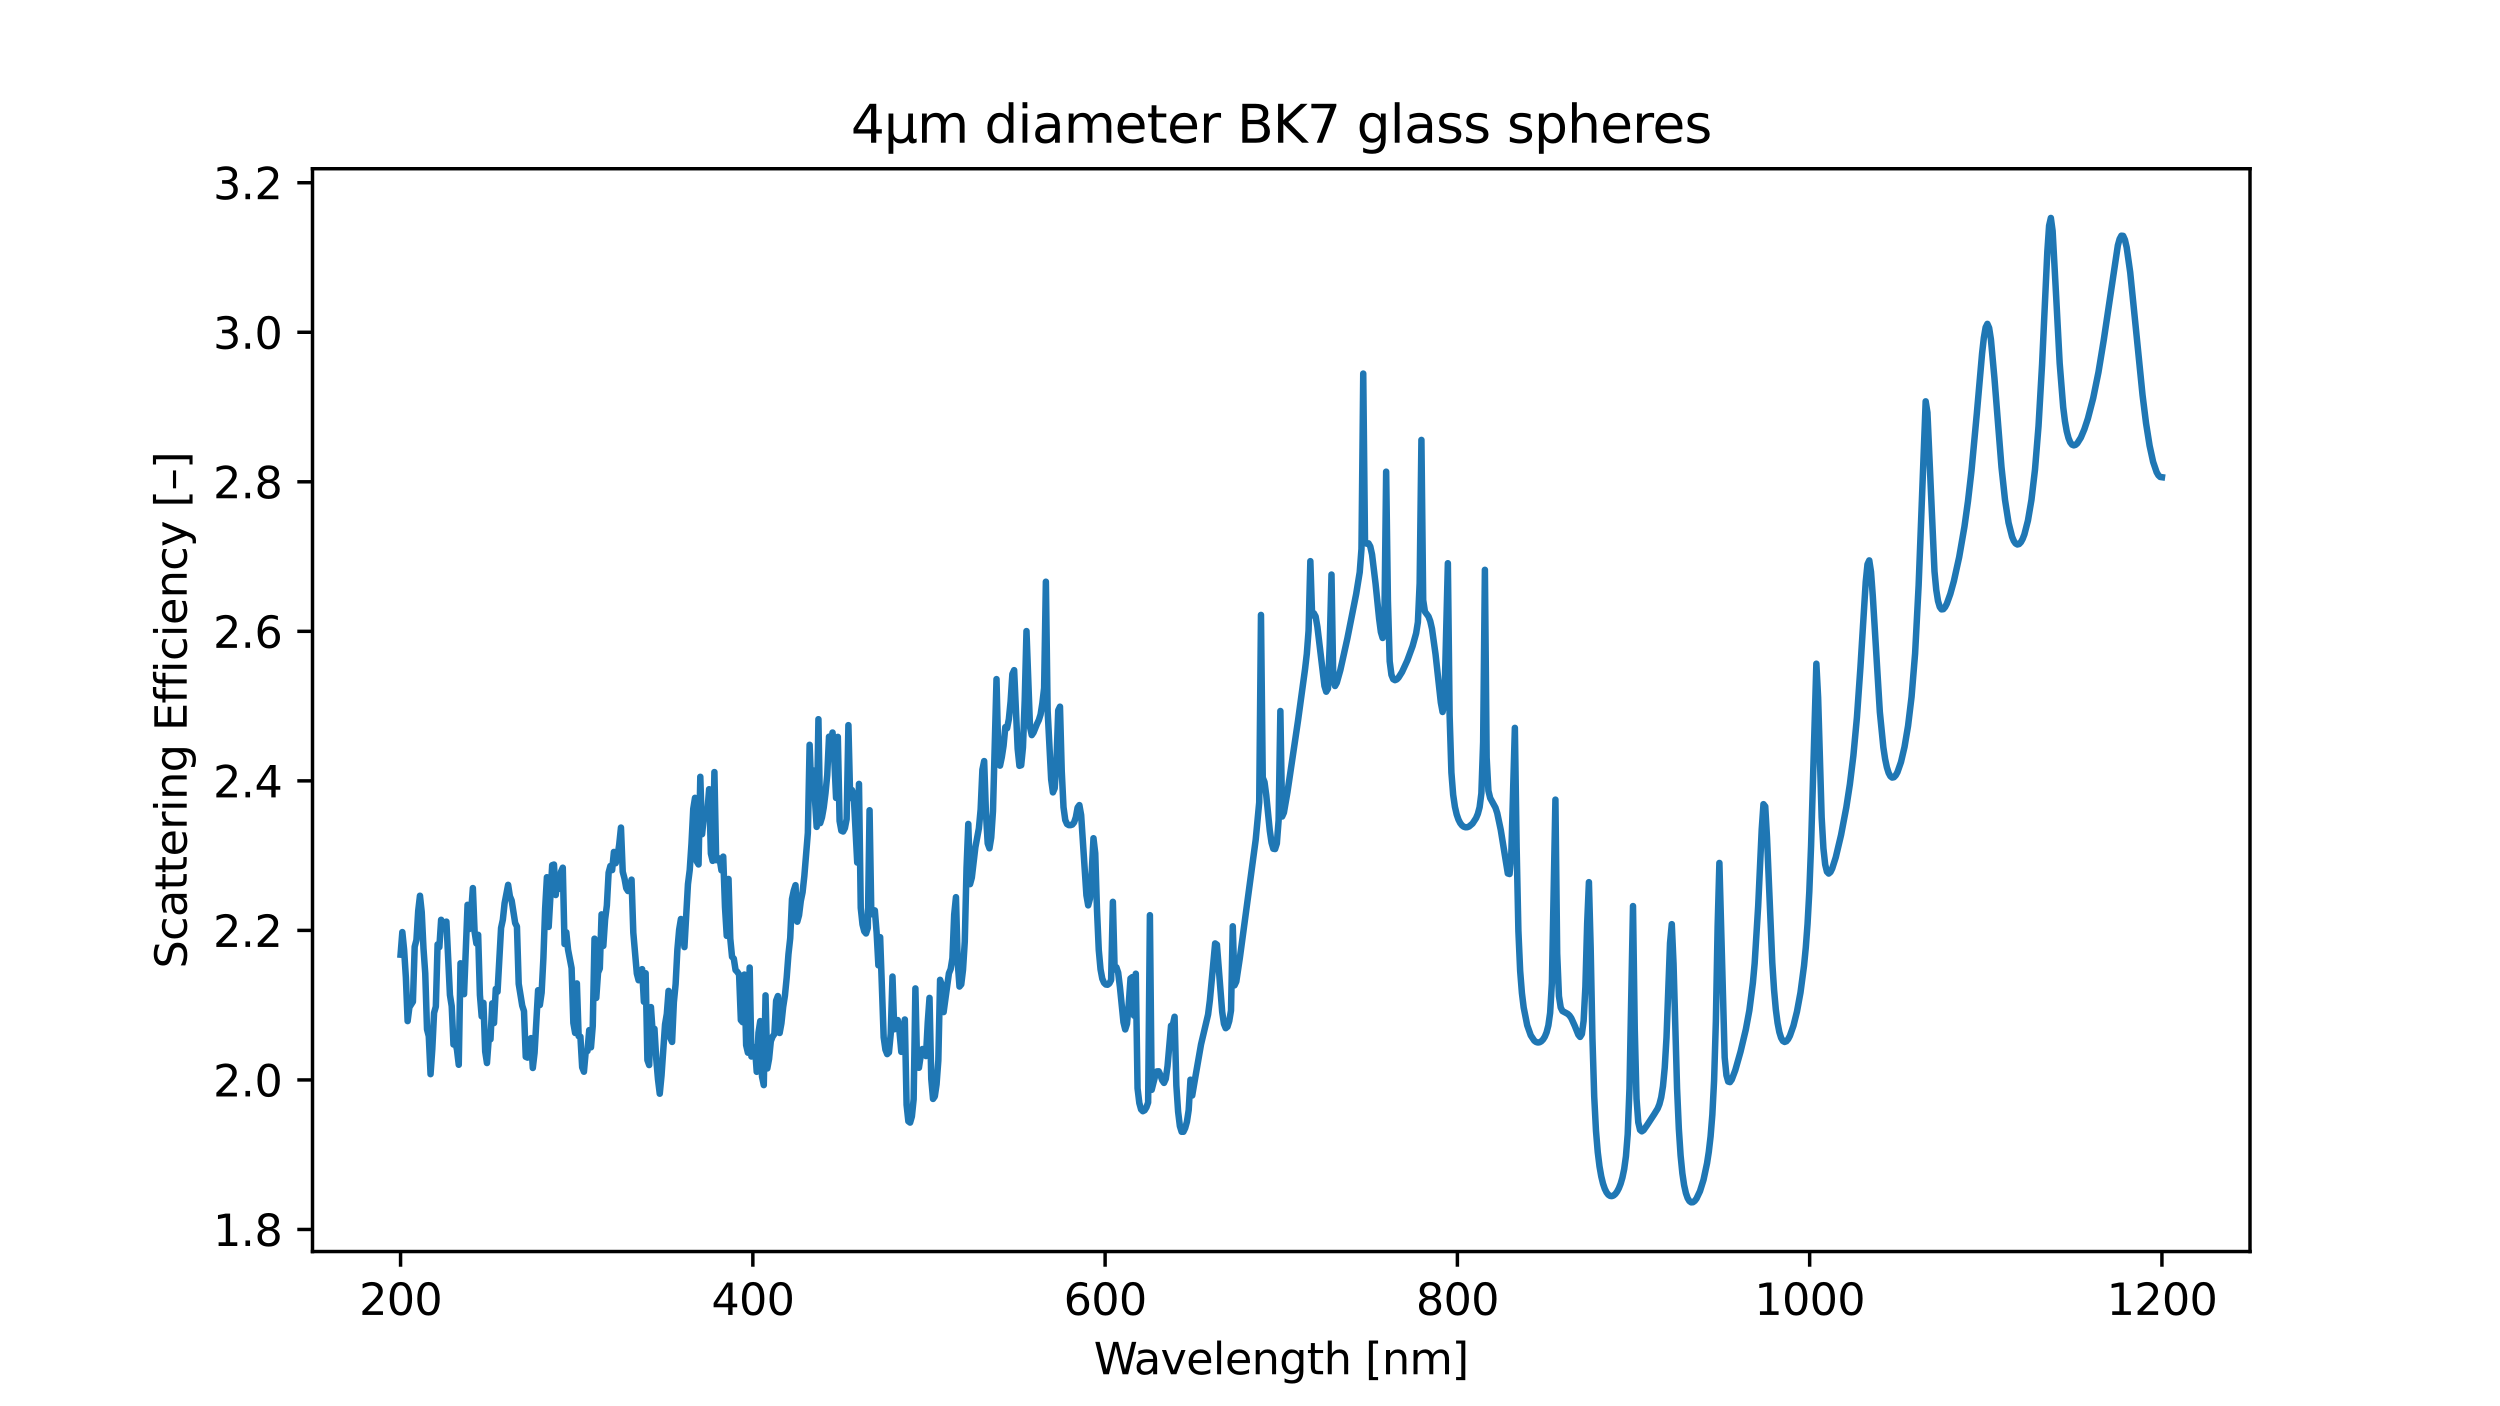 <?xml version="1.0" encoding="utf-8" standalone="no"?>
<!DOCTYPE svg PUBLIC "-//W3C//DTD SVG 1.1//EN"
  "http://www.w3.org/Graphics/SVG/1.1/DTD/svg11.dtd">
<svg xmlns:xlink="http://www.w3.org/1999/xlink" width="576pt" height="324pt" viewBox="0 0 576 324" xmlns="http://www.w3.org/2000/svg" version="1.1">
 <defs>
  <style type="text/css">*{stroke-linejoin: round; stroke-linecap: butt}</style>
 </defs>
 <g id="figure_1">
  <g id="patch_1">
   <path d="M 0 324 
L 576 324 
L 576 0 
L 0 0 
z
" style="fill: #ffffff"/>
  </g>
  <g id="axes_1">
   <g id="patch_2">
    <path d="M 72 288.36 
L 518.4 288.36 
L 518.4 38.88 
L 72 38.88 
z
" style="fill: #ffffff"/>
   </g>
   <g id="matplotlib.axis_1">
    <g id="xtick_1">
     <g id="line2d_1">
      <defs>
       <path id="mf4b29350fe" d="M 0 0 
L 0 3.5 
" style="stroke: #000000; stroke-width: 0.8"/>
      </defs>
      <g>
       <use xlink:href="#mf4b29350fe" x="92.291" y="288.36" style="stroke: #000000; stroke-width: 0.8"/>
      </g>
     </g>
     <g id="text_1">
      <!-- 200 -->
      <g transform="translate(82.747 302.958) scale(0.1 -0.1)">
       <defs>
        <path id="DejaVuSans-32" d="M 1228 531 
L 3431 531 
L 3431 0 
L 469 0 
L 469 531 
Q 828 903 1448 1529 
Q 2069 2156 2228 2338 
Q 2531 2678 2651 2914 
Q 2772 3150 2772 3378 
Q 2772 3750 2511 3984 
Q 2250 4219 1831 4219 
Q 1534 4219 1204 4116 
Q 875 4013 500 3803 
L 500 4441 
Q 881 4594 1212 4672 
Q 1544 4750 1819 4750 
Q 2544 4750 2975 4387 
Q 3406 4025 3406 3419 
Q 3406 3131 3298 2873 
Q 3191 2616 2906 2266 
Q 2828 2175 2409 1742 
Q 1991 1309 1228 531 
z
" transform="scale(0.016)"/>
        <path id="DejaVuSans-30" d="M 2034 4250 
Q 1547 4250 1301 3770 
Q 1056 3291 1056 2328 
Q 1056 1369 1301 889 
Q 1547 409 2034 409 
Q 2525 409 2770 889 
Q 3016 1369 3016 2328 
Q 3016 3291 2770 3770 
Q 2525 4250 2034 4250 
z
M 2034 4750 
Q 2819 4750 3233 4129 
Q 3647 3509 3647 2328 
Q 3647 1150 3233 529 
Q 2819 -91 2034 -91 
Q 1250 -91 836 529 
Q 422 1150 422 2328 
Q 422 3509 836 4129 
Q 1250 4750 2034 4750 
z
" transform="scale(0.016)"/>
       </defs>
       <use xlink:href="#DejaVuSans-32"/>
       <use xlink:href="#DejaVuSans-30" x="63.623"/>
       <use xlink:href="#DejaVuSans-30" x="127.246"/>
      </g>
     </g>
    </g>
    <g id="xtick_2">
     <g id="line2d_2">
      <g>
       <use xlink:href="#mf4b29350fe" x="173.455" y="288.36" style="stroke: #000000; stroke-width: 0.8"/>
      </g>
     </g>
     <g id="text_2">
      <!-- 400 -->
      <g transform="translate(163.911 302.958) scale(0.1 -0.1)">
       <defs>
        <path id="DejaVuSans-34" d="M 2419 4116 
L 825 1625 
L 2419 1625 
L 2419 4116 
z
M 2253 4666 
L 3047 4666 
L 3047 1625 
L 3713 1625 
L 3713 1100 
L 3047 1100 
L 3047 0 
L 2419 0 
L 2419 1100 
L 313 1100 
L 313 1709 
L 2253 4666 
z
" transform="scale(0.016)"/>
       </defs>
       <use xlink:href="#DejaVuSans-34"/>
       <use xlink:href="#DejaVuSans-30" x="63.623"/>
       <use xlink:href="#DejaVuSans-30" x="127.246"/>
      </g>
     </g>
    </g>
    <g id="xtick_3">
     <g id="line2d_3">
      <g>
       <use xlink:href="#mf4b29350fe" x="254.618" y="288.36" style="stroke: #000000; stroke-width: 0.8"/>
      </g>
     </g>
     <g id="text_3">
      <!-- 600 -->
      <g transform="translate(245.074 302.958) scale(0.1 -0.1)">
       <defs>
        <path id="DejaVuSans-36" d="M 2113 2584 
Q 1688 2584 1439 2293 
Q 1191 2003 1191 1497 
Q 1191 994 1439 701 
Q 1688 409 2113 409 
Q 2538 409 2786 701 
Q 3034 994 3034 1497 
Q 3034 2003 2786 2293 
Q 2538 2584 2113 2584 
z
M 3366 4563 
L 3366 3988 
Q 3128 4100 2886 4159 
Q 2644 4219 2406 4219 
Q 1781 4219 1451 3797 
Q 1122 3375 1075 2522 
Q 1259 2794 1537 2939 
Q 1816 3084 2150 3084 
Q 2853 3084 3261 2657 
Q 3669 2231 3669 1497 
Q 3669 778 3244 343 
Q 2819 -91 2113 -91 
Q 1303 -91 875 529 
Q 447 1150 447 2328 
Q 447 3434 972 4092 
Q 1497 4750 2381 4750 
Q 2619 4750 2861 4703 
Q 3103 4656 3366 4563 
z
" transform="scale(0.016)"/>
       </defs>
       <use xlink:href="#DejaVuSans-36"/>
       <use xlink:href="#DejaVuSans-30" x="63.623"/>
       <use xlink:href="#DejaVuSans-30" x="127.246"/>
      </g>
     </g>
    </g>
    <g id="xtick_4">
     <g id="line2d_4">
      <g>
       <use xlink:href="#mf4b29350fe" x="335.782" y="288.36" style="stroke: #000000; stroke-width: 0.8"/>
      </g>
     </g>
     <g id="text_4">
      <!-- 800 -->
      <g transform="translate(326.238 302.958) scale(0.1 -0.1)">
       <defs>
        <path id="DejaVuSans-38" d="M 2034 2216 
Q 1584 2216 1326 1975 
Q 1069 1734 1069 1313 
Q 1069 891 1326 650 
Q 1584 409 2034 409 
Q 2484 409 2743 651 
Q 3003 894 3003 1313 
Q 3003 1734 2745 1975 
Q 2488 2216 2034 2216 
z
M 1403 2484 
Q 997 2584 770 2862 
Q 544 3141 544 3541 
Q 544 4100 942 4425 
Q 1341 4750 2034 4750 
Q 2731 4750 3128 4425 
Q 3525 4100 3525 3541 
Q 3525 3141 3298 2862 
Q 3072 2584 2669 2484 
Q 3125 2378 3379 2068 
Q 3634 1759 3634 1313 
Q 3634 634 3220 271 
Q 2806 -91 2034 -91 
Q 1263 -91 848 271 
Q 434 634 434 1313 
Q 434 1759 690 2068 
Q 947 2378 1403 2484 
z
M 1172 3481 
Q 1172 3119 1398 2916 
Q 1625 2713 2034 2713 
Q 2441 2713 2670 2916 
Q 2900 3119 2900 3481 
Q 2900 3844 2670 4047 
Q 2441 4250 2034 4250 
Q 1625 4250 1398 4047 
Q 1172 3844 1172 3481 
z
" transform="scale(0.016)"/>
       </defs>
       <use xlink:href="#DejaVuSans-38"/>
       <use xlink:href="#DejaVuSans-30" x="63.623"/>
       <use xlink:href="#DejaVuSans-30" x="127.246"/>
      </g>
     </g>
    </g>
    <g id="xtick_5">
     <g id="line2d_5">
      <g>
       <use xlink:href="#mf4b29350fe" x="416.945" y="288.36" style="stroke: #000000; stroke-width: 0.8"/>
      </g>
     </g>
     <g id="text_5">
      <!-- 1000 -->
      <g transform="translate(404.22 302.958) scale(0.1 -0.1)">
       <defs>
        <path id="DejaVuSans-31" d="M 794 531 
L 1825 531 
L 1825 4091 
L 703 3866 
L 703 4441 
L 1819 4666 
L 2450 4666 
L 2450 531 
L 3481 531 
L 3481 0 
L 794 0 
L 794 531 
z
" transform="scale(0.016)"/>
       </defs>
       <use xlink:href="#DejaVuSans-31"/>
       <use xlink:href="#DejaVuSans-30" x="63.623"/>
       <use xlink:href="#DejaVuSans-30" x="127.246"/>
       <use xlink:href="#DejaVuSans-30" x="190.869"/>
      </g>
     </g>
    </g>
    <g id="xtick_6">
     <g id="line2d_6">
      <g>
       <use xlink:href="#mf4b29350fe" x="498.109" y="288.36" style="stroke: #000000; stroke-width: 0.8"/>
      </g>
     </g>
     <g id="text_6">
      <!-- 1200 -->
      <g transform="translate(485.384 302.958) scale(0.1 -0.1)">
       <use xlink:href="#DejaVuSans-31"/>
       <use xlink:href="#DejaVuSans-32" x="63.623"/>
       <use xlink:href="#DejaVuSans-30" x="127.246"/>
       <use xlink:href="#DejaVuSans-30" x="190.869"/>
      </g>
     </g>
    </g>
    <g id="text_7">
     <!-- Wavelength [nm] -->
     <g transform="translate(252.008 316.637) scale(0.1 -0.1)">
      <defs>
       <path id="DejaVuSans-57" d="M 213 4666 
L 850 4666 
L 1831 722 
L 2809 4666 
L 3519 4666 
L 4500 722 
L 5478 4666 
L 6119 4666 
L 4947 0 
L 4153 0 
L 3169 4050 
L 2175 0 
L 1381 0 
L 213 4666 
z
" transform="scale(0.016)"/>
       <path id="DejaVuSans-61" d="M 2194 1759 
Q 1497 1759 1228 1600 
Q 959 1441 959 1056 
Q 959 750 1161 570 
Q 1363 391 1709 391 
Q 2188 391 2477 730 
Q 2766 1069 2766 1631 
L 2766 1759 
L 2194 1759 
z
M 3341 1997 
L 3341 0 
L 2766 0 
L 2766 531 
Q 2569 213 2275 61 
Q 1981 -91 1556 -91 
Q 1019 -91 701 211 
Q 384 513 384 1019 
Q 384 1609 779 1909 
Q 1175 2209 1959 2209 
L 2766 2209 
L 2766 2266 
Q 2766 2663 2505 2880 
Q 2244 3097 1772 3097 
Q 1472 3097 1187 3025 
Q 903 2953 641 2809 
L 641 3341 
Q 956 3463 1253 3523 
Q 1550 3584 1831 3584 
Q 2591 3584 2966 3190 
Q 3341 2797 3341 1997 
z
" transform="scale(0.016)"/>
       <path id="DejaVuSans-76" d="M 191 3500 
L 800 3500 
L 1894 563 
L 2988 3500 
L 3597 3500 
L 2284 0 
L 1503 0 
L 191 3500 
z
" transform="scale(0.016)"/>
       <path id="DejaVuSans-65" d="M 3597 1894 
L 3597 1613 
L 953 1613 
Q 991 1019 1311 708 
Q 1631 397 2203 397 
Q 2534 397 2845 478 
Q 3156 559 3463 722 
L 3463 178 
Q 3153 47 2828 -22 
Q 2503 -91 2169 -91 
Q 1331 -91 842 396 
Q 353 884 353 1716 
Q 353 2575 817 3079 
Q 1281 3584 2069 3584 
Q 2775 3584 3186 3129 
Q 3597 2675 3597 1894 
z
M 3022 2063 
Q 3016 2534 2758 2815 
Q 2500 3097 2075 3097 
Q 1594 3097 1305 2825 
Q 1016 2553 972 2059 
L 3022 2063 
z
" transform="scale(0.016)"/>
       <path id="DejaVuSans-6c" d="M 603 4863 
L 1178 4863 
L 1178 0 
L 603 0 
L 603 4863 
z
" transform="scale(0.016)"/>
       <path id="DejaVuSans-6e" d="M 3513 2113 
L 3513 0 
L 2938 0 
L 2938 2094 
Q 2938 2591 2744 2837 
Q 2550 3084 2163 3084 
Q 1697 3084 1428 2787 
Q 1159 2491 1159 1978 
L 1159 0 
L 581 0 
L 581 3500 
L 1159 3500 
L 1159 2956 
Q 1366 3272 1645 3428 
Q 1925 3584 2291 3584 
Q 2894 3584 3203 3211 
Q 3513 2838 3513 2113 
z
" transform="scale(0.016)"/>
       <path id="DejaVuSans-67" d="M 2906 1791 
Q 2906 2416 2648 2759 
Q 2391 3103 1925 3103 
Q 1463 3103 1205 2759 
Q 947 2416 947 1791 
Q 947 1169 1205 825 
Q 1463 481 1925 481 
Q 2391 481 2648 825 
Q 2906 1169 2906 1791 
z
M 3481 434 
Q 3481 -459 3084 -895 
Q 2688 -1331 1869 -1331 
Q 1566 -1331 1297 -1286 
Q 1028 -1241 775 -1147 
L 775 -588 
Q 1028 -725 1275 -790 
Q 1522 -856 1778 -856 
Q 2344 -856 2625 -561 
Q 2906 -266 2906 331 
L 2906 616 
Q 2728 306 2450 153 
Q 2172 0 1784 0 
Q 1141 0 747 490 
Q 353 981 353 1791 
Q 353 2603 747 3093 
Q 1141 3584 1784 3584 
Q 2172 3584 2450 3431 
Q 2728 3278 2906 2969 
L 2906 3500 
L 3481 3500 
L 3481 434 
z
" transform="scale(0.016)"/>
       <path id="DejaVuSans-74" d="M 1172 4494 
L 1172 3500 
L 2356 3500 
L 2356 3053 
L 1172 3053 
L 1172 1153 
Q 1172 725 1289 603 
Q 1406 481 1766 481 
L 2356 481 
L 2356 0 
L 1766 0 
Q 1100 0 847 248 
Q 594 497 594 1153 
L 594 3053 
L 172 3053 
L 172 3500 
L 594 3500 
L 594 4494 
L 1172 4494 
z
" transform="scale(0.016)"/>
       <path id="DejaVuSans-68" d="M 3513 2113 
L 3513 0 
L 2938 0 
L 2938 2094 
Q 2938 2591 2744 2837 
Q 2550 3084 2163 3084 
Q 1697 3084 1428 2787 
Q 1159 2491 1159 1978 
L 1159 0 
L 581 0 
L 581 4863 
L 1159 4863 
L 1159 2956 
Q 1366 3272 1645 3428 
Q 1925 3584 2291 3584 
Q 2894 3584 3203 3211 
Q 3513 2838 3513 2113 
z
" transform="scale(0.016)"/>
       <path id="DejaVuSans-20" transform="scale(0.016)"/>
       <path id="DejaVuSans-5b" d="M 550 4863 
L 1875 4863 
L 1875 4416 
L 1125 4416 
L 1125 -397 
L 1875 -397 
L 1875 -844 
L 550 -844 
L 550 4863 
z
" transform="scale(0.016)"/>
       <path id="DejaVuSans-6d" d="M 3328 2828 
Q 3544 3216 3844 3400 
Q 4144 3584 4550 3584 
Q 5097 3584 5394 3201 
Q 5691 2819 5691 2113 
L 5691 0 
L 5113 0 
L 5113 2094 
Q 5113 2597 4934 2840 
Q 4756 3084 4391 3084 
Q 3944 3084 3684 2787 
Q 3425 2491 3425 1978 
L 3425 0 
L 2847 0 
L 2847 2094 
Q 2847 2600 2669 2842 
Q 2491 3084 2119 3084 
Q 1678 3084 1418 2786 
Q 1159 2488 1159 1978 
L 1159 0 
L 581 0 
L 581 3500 
L 1159 3500 
L 1159 2956 
Q 1356 3278 1631 3431 
Q 1906 3584 2284 3584 
Q 2666 3584 2933 3390 
Q 3200 3197 3328 2828 
z
" transform="scale(0.016)"/>
       <path id="DejaVuSans-5d" d="M 1947 4863 
L 1947 -844 
L 622 -844 
L 622 -397 
L 1369 -397 
L 1369 4416 
L 622 4416 
L 622 4863 
L 1947 4863 
z
" transform="scale(0.016)"/>
      </defs>
      <use xlink:href="#DejaVuSans-57"/>
      <use xlink:href="#DejaVuSans-61" x="92.502"/>
      <use xlink:href="#DejaVuSans-76" x="153.781"/>
      <use xlink:href="#DejaVuSans-65" x="212.961"/>
      <use xlink:href="#DejaVuSans-6c" x="274.484"/>
      <use xlink:href="#DejaVuSans-65" x="302.268"/>
      <use xlink:href="#DejaVuSans-6e" x="363.791"/>
      <use xlink:href="#DejaVuSans-67" x="427.17"/>
      <use xlink:href="#DejaVuSans-74" x="490.646"/>
      <use xlink:href="#DejaVuSans-68" x="529.855"/>
      <use xlink:href="#DejaVuSans-20" x="593.234"/>
      <use xlink:href="#DejaVuSans-5b" x="625.021"/>
      <use xlink:href="#DejaVuSans-6e" x="664.035"/>
      <use xlink:href="#DejaVuSans-6d" x="727.414"/>
      <use xlink:href="#DejaVuSans-5d" x="824.826"/>
     </g>
    </g>
   </g>
   <g id="matplotlib.axis_2">
    <g id="ytick_1">
     <g id="line2d_7">
      <defs>
       <path id="mdbef4930e3" d="M 0 0 
L -3.5 0 
" style="stroke: #000000; stroke-width: 0.8"/>
      </defs>
      <g>
       <use xlink:href="#mdbef4930e3" x="72" y="283.273" style="stroke: #000000; stroke-width: 0.8"/>
      </g>
     </g>
     <g id="text_8">
      <!-- 1.8 -->
      <g transform="translate(49.097 287.073) scale(0.1 -0.1)">
       <defs>
        <path id="DejaVuSans-2e" d="M 684 794 
L 1344 794 
L 1344 0 
L 684 0 
L 684 794 
z
" transform="scale(0.016)"/>
       </defs>
       <use xlink:href="#DejaVuSans-31"/>
       <use xlink:href="#DejaVuSans-2e" x="63.623"/>
       <use xlink:href="#DejaVuSans-38" x="95.41"/>
      </g>
     </g>
    </g>
    <g id="ytick_2">
     <g id="line2d_8">
      <g>
       <use xlink:href="#mdbef4930e3" x="72" y="248.821" style="stroke: #000000; stroke-width: 0.8"/>
      </g>
     </g>
     <g id="text_9">
      <!-- 2.0 -->
      <g transform="translate(49.097 252.62) scale(0.1 -0.1)">
       <use xlink:href="#DejaVuSans-32"/>
       <use xlink:href="#DejaVuSans-2e" x="63.623"/>
       <use xlink:href="#DejaVuSans-30" x="95.41"/>
      </g>
     </g>
    </g>
    <g id="ytick_3">
     <g id="line2d_9">
      <g>
       <use xlink:href="#mdbef4930e3" x="72" y="214.368" style="stroke: #000000; stroke-width: 0.8"/>
      </g>
     </g>
     <g id="text_10">
      <!-- 2.2 -->
      <g transform="translate(49.097 218.167) scale(0.1 -0.1)">
       <use xlink:href="#DejaVuSans-32"/>
       <use xlink:href="#DejaVuSans-2e" x="63.623"/>
       <use xlink:href="#DejaVuSans-32" x="95.41"/>
      </g>
     </g>
    </g>
    <g id="ytick_4">
     <g id="line2d_10">
      <g>
       <use xlink:href="#mdbef4930e3" x="72" y="179.915" style="stroke: #000000; stroke-width: 0.8"/>
      </g>
     </g>
     <g id="text_11">
      <!-- 2.4 -->
      <g transform="translate(49.097 183.714) scale(0.1 -0.1)">
       <use xlink:href="#DejaVuSans-32"/>
       <use xlink:href="#DejaVuSans-2e" x="63.623"/>
       <use xlink:href="#DejaVuSans-34" x="95.41"/>
      </g>
     </g>
    </g>
    <g id="ytick_5">
     <g id="line2d_11">
      <g>
       <use xlink:href="#mdbef4930e3" x="72" y="145.462" style="stroke: #000000; stroke-width: 0.8"/>
      </g>
     </g>
     <g id="text_12">
      <!-- 2.6 -->
      <g transform="translate(49.097 149.261) scale(0.1 -0.1)">
       <use xlink:href="#DejaVuSans-32"/>
       <use xlink:href="#DejaVuSans-2e" x="63.623"/>
       <use xlink:href="#DejaVuSans-36" x="95.41"/>
      </g>
     </g>
    </g>
    <g id="ytick_6">
     <g id="line2d_12">
      <g>
       <use xlink:href="#mdbef4930e3" x="72" y="111.009" style="stroke: #000000; stroke-width: 0.8"/>
      </g>
     </g>
     <g id="text_13">
      <!-- 2.8 -->
      <g transform="translate(49.097 114.808) scale(0.1 -0.1)">
       <use xlink:href="#DejaVuSans-32"/>
       <use xlink:href="#DejaVuSans-2e" x="63.623"/>
       <use xlink:href="#DejaVuSans-38" x="95.41"/>
      </g>
     </g>
    </g>
    <g id="ytick_7">
     <g id="line2d_13">
      <g>
       <use xlink:href="#mdbef4930e3" x="72" y="76.556" style="stroke: #000000; stroke-width: 0.8"/>
      </g>
     </g>
     <g id="text_14">
      <!-- 3.0 -->
      <g transform="translate(49.097 80.355) scale(0.1 -0.1)">
       <defs>
        <path id="DejaVuSans-33" d="M 2597 2516 
Q 3050 2419 3304 2112 
Q 3559 1806 3559 1356 
Q 3559 666 3084 287 
Q 2609 -91 1734 -91 
Q 1441 -91 1130 -33 
Q 819 25 488 141 
L 488 750 
Q 750 597 1062 519 
Q 1375 441 1716 441 
Q 2309 441 2620 675 
Q 2931 909 2931 1356 
Q 2931 1769 2642 2001 
Q 2353 2234 1838 2234 
L 1294 2234 
L 1294 2753 
L 1863 2753 
Q 2328 2753 2575 2939 
Q 2822 3125 2822 3475 
Q 2822 3834 2567 4026 
Q 2313 4219 1838 4219 
Q 1578 4219 1281 4162 
Q 984 4106 628 3988 
L 628 4550 
Q 988 4650 1302 4700 
Q 1616 4750 1894 4750 
Q 2613 4750 3031 4423 
Q 3450 4097 3450 3541 
Q 3450 3153 3228 2886 
Q 3006 2619 2597 2516 
z
" transform="scale(0.016)"/>
       </defs>
       <use xlink:href="#DejaVuSans-33"/>
       <use xlink:href="#DejaVuSans-2e" x="63.623"/>
       <use xlink:href="#DejaVuSans-30" x="95.41"/>
      </g>
     </g>
    </g>
    <g id="ytick_8">
     <g id="line2d_14">
      <g>
       <use xlink:href="#mdbef4930e3" x="72" y="42.103" style="stroke: #000000; stroke-width: 0.8"/>
      </g>
     </g>
     <g id="text_15">
      <!-- 3.2 -->
      <g transform="translate(49.097 45.902) scale(0.1 -0.1)">
       <use xlink:href="#DejaVuSans-33"/>
       <use xlink:href="#DejaVuSans-2e" x="63.623"/>
       <use xlink:href="#DejaVuSans-32" x="95.41"/>
      </g>
     </g>
    </g>
    <g id="text_16">
     <!-- Scattering Efficiency [–] -->
     <g transform="translate(43.017 223.132) rotate(-90) scale(0.1 -0.1)">
      <defs>
       <path id="DejaVuSans-53" d="M 3425 4513 
L 3425 3897 
Q 3066 4069 2747 4153 
Q 2428 4238 2131 4238 
Q 1616 4238 1336 4038 
Q 1056 3838 1056 3469 
Q 1056 3159 1242 3001 
Q 1428 2844 1947 2747 
L 2328 2669 
Q 3034 2534 3370 2195 
Q 3706 1856 3706 1288 
Q 3706 609 3251 259 
Q 2797 -91 1919 -91 
Q 1588 -91 1214 -16 
Q 841 59 441 206 
L 441 856 
Q 825 641 1194 531 
Q 1563 422 1919 422 
Q 2459 422 2753 634 
Q 3047 847 3047 1241 
Q 3047 1584 2836 1778 
Q 2625 1972 2144 2069 
L 1759 2144 
Q 1053 2284 737 2584 
Q 422 2884 422 3419 
Q 422 4038 858 4394 
Q 1294 4750 2059 4750 
Q 2388 4750 2728 4690 
Q 3069 4631 3425 4513 
z
" transform="scale(0.016)"/>
       <path id="DejaVuSans-63" d="M 3122 3366 
L 3122 2828 
Q 2878 2963 2633 3030 
Q 2388 3097 2138 3097 
Q 1578 3097 1268 2742 
Q 959 2388 959 1747 
Q 959 1106 1268 751 
Q 1578 397 2138 397 
Q 2388 397 2633 464 
Q 2878 531 3122 666 
L 3122 134 
Q 2881 22 2623 -34 
Q 2366 -91 2075 -91 
Q 1284 -91 818 406 
Q 353 903 353 1747 
Q 353 2603 823 3093 
Q 1294 3584 2113 3584 
Q 2378 3584 2631 3529 
Q 2884 3475 3122 3366 
z
" transform="scale(0.016)"/>
       <path id="DejaVuSans-72" d="M 2631 2963 
Q 2534 3019 2420 3045 
Q 2306 3072 2169 3072 
Q 1681 3072 1420 2755 
Q 1159 2438 1159 1844 
L 1159 0 
L 581 0 
L 581 3500 
L 1159 3500 
L 1159 2956 
Q 1341 3275 1631 3429 
Q 1922 3584 2338 3584 
Q 2397 3584 2469 3576 
Q 2541 3569 2628 3553 
L 2631 2963 
z
" transform="scale(0.016)"/>
       <path id="DejaVuSans-69" d="M 603 3500 
L 1178 3500 
L 1178 0 
L 603 0 
L 603 3500 
z
M 603 4863 
L 1178 4863 
L 1178 4134 
L 603 4134 
L 603 4863 
z
" transform="scale(0.016)"/>
       <path id="DejaVuSans-45" d="M 628 4666 
L 3578 4666 
L 3578 4134 
L 1259 4134 
L 1259 2753 
L 3481 2753 
L 3481 2222 
L 1259 2222 
L 1259 531 
L 3634 531 
L 3634 0 
L 628 0 
L 628 4666 
z
" transform="scale(0.016)"/>
       <path id="DejaVuSans-66" d="M 2375 4863 
L 2375 4384 
L 1825 4384 
Q 1516 4384 1395 4259 
Q 1275 4134 1275 3809 
L 1275 3500 
L 2222 3500 
L 2222 3053 
L 1275 3053 
L 1275 0 
L 697 0 
L 697 3053 
L 147 3053 
L 147 3500 
L 697 3500 
L 697 3744 
Q 697 4328 969 4595 
Q 1241 4863 1831 4863 
L 2375 4863 
z
" transform="scale(0.016)"/>
       <path id="DejaVuSans-79" d="M 2059 -325 
Q 1816 -950 1584 -1140 
Q 1353 -1331 966 -1331 
L 506 -1331 
L 506 -850 
L 844 -850 
Q 1081 -850 1212 -737 
Q 1344 -625 1503 -206 
L 1606 56 
L 191 3500 
L 800 3500 
L 1894 763 
L 2988 3500 
L 3597 3500 
L 2059 -325 
z
" transform="scale(0.016)"/>
       <path id="DejaVuSans-2013" d="M 313 1978 
L 2888 1978 
L 2888 1528 
L 313 1528 
L 313 1978 
z
" transform="scale(0.016)"/>
      </defs>
      <use xlink:href="#DejaVuSans-53"/>
      <use xlink:href="#DejaVuSans-63" x="63.477"/>
      <use xlink:href="#DejaVuSans-61" x="118.457"/>
      <use xlink:href="#DejaVuSans-74" x="179.736"/>
      <use xlink:href="#DejaVuSans-74" x="218.945"/>
      <use xlink:href="#DejaVuSans-65" x="258.154"/>
      <use xlink:href="#DejaVuSans-72" x="319.678"/>
      <use xlink:href="#DejaVuSans-69" x="360.791"/>
      <use xlink:href="#DejaVuSans-6e" x="388.574"/>
      <use xlink:href="#DejaVuSans-67" x="451.953"/>
      <use xlink:href="#DejaVuSans-20" x="515.43"/>
      <use xlink:href="#DejaVuSans-45" x="547.217"/>
      <use xlink:href="#DejaVuSans-66" x="610.4"/>
      <use xlink:href="#DejaVuSans-66" x="645.605"/>
      <use xlink:href="#DejaVuSans-69" x="680.811"/>
      <use xlink:href="#DejaVuSans-63" x="708.594"/>
      <use xlink:href="#DejaVuSans-69" x="763.574"/>
      <use xlink:href="#DejaVuSans-65" x="791.357"/>
      <use xlink:href="#DejaVuSans-6e" x="852.881"/>
      <use xlink:href="#DejaVuSans-63" x="916.26"/>
      <use xlink:href="#DejaVuSans-79" x="971.24"/>
      <use xlink:href="#DejaVuSans-20" x="1030.42"/>
      <use xlink:href="#DejaVuSans-5b" x="1062.207"/>
      <use xlink:href="#DejaVuSans-2013" x="1101.221"/>
      <use xlink:href="#DejaVuSans-5d" x="1151.221"/>
     </g>
    </g>
   </g>
   <g id="line2d_15">
    <path d="M 92.291 219.957 
L 92.697 214.755 
L 93.103 218.783 
L 93.51 225.184 
L 93.916 235.26 
L 94.322 232.08 
L 95.134 230.791 
L 95.541 218.127 
L 95.947 216.575 
L 96.353 209.874 
L 96.759 206.377 
L 97.166 210.166 
L 97.572 218.528 
L 97.978 224.294 
L 98.384 237.155 
L 98.79 238.733 
L 99.197 247.485 
L 99.603 241.678 
L 100.009 233.368 
L 100.415 231.924 
L 100.822 217.592 
L 101.228 218.217 
L 101.634 211.922 
L 102.04 212.685 
L 102.447 213.703 
L 102.853 212.346 
L 103.665 229.241 
L 104.071 231.812 
L 104.478 240.648 
L 104.884 239.972 
L 105.29 241.897 
L 105.696 245.322 
L 106.103 221.938 
L 106.509 226.32 
L 106.915 229.054 
L 107.727 208.47 
L 108.134 214.045 
L 108.54 210.272 
L 108.946 204.614 
L 109.352 214.731 
L 109.759 217.368 
L 110.165 215.379 
L 110.571 229.242 
L 110.977 234.163 
L 111.383 231.06 
L 111.79 242.278 
L 112.196 244.92 
L 112.602 239.374 
L 113.008 239.459 
L 113.415 231.177 
L 113.821 235.709 
L 114.227 227.845 
L 114.633 228.496 
L 115.446 213.806 
L 115.852 211.931 
L 116.258 208.095 
L 117.071 203.871 
L 117.477 206.495 
L 117.883 207.472 
L 118.695 212.668 
L 119.102 213.477 
L 119.508 226.673 
L 120.32 231.698 
L 120.727 232.962 
L 121.133 243.492 
L 121.539 243.673 
L 122.352 239.185 
L 122.758 246.061 
L 123.164 242.569 
L 123.976 228.149 
L 124.383 231.56 
L 124.789 228.711 
L 125.195 220.819 
L 125.601 209.328 
L 126.008 202.109 
L 126.414 213.552 
L 127.226 199.34 
L 127.632 199.194 
L 128.039 206.211 
L 128.445 201.81 
L 128.851 204.795 
L 129.257 200.849 
L 129.664 199.919 
L 130.07 217.507 
L 130.476 214.806 
L 130.882 218.814 
L 131.695 223.066 
L 132.101 235.689 
L 132.507 237.988 
L 132.913 226.583 
L 133.32 238.727 
L 133.726 238.849 
L 134.132 245.916 
L 134.538 246.923 
L 134.944 242.331 
L 135.351 242.152 
L 135.757 237.345 
L 136.163 241.304 
L 136.569 236.399 
L 136.976 216.276 
L 137.382 229.924 
L 137.788 224.115 
L 138.194 223.149 
L 138.6 210.672 
L 139.007 217.939 
L 139.413 211.871 
L 139.819 208.627 
L 140.225 201.059 
L 140.632 199.52 
L 141.038 200.469 
L 141.444 196.287 
L 141.85 198.878 
L 142.257 197.385 
L 142.663 194.599 
L 143.069 190.675 
L 143.475 200.843 
L 143.881 202.391 
L 144.288 204.652 
L 144.694 205.287 
L 145.1 204.562 
L 145.506 202.674 
L 145.913 214.891 
L 146.725 224.298 
L 147.131 225.849 
L 147.944 223.291 
L 148.35 230.811 
L 148.756 224.234 
L 149.162 244.242 
L 149.569 245.39 
L 149.975 232.035 
L 150.381 237.951 
L 150.787 237.042 
L 151.193 243.94 
L 151.6 248.669 
L 152.006 251.992 
L 152.412 247.827 
L 153.225 236.022 
L 153.631 233.623 
L 154.037 228.306 
L 154.443 239.126 
L 154.849 240.06 
L 155.256 230.939 
L 155.662 226.733 
L 156.068 218.803 
L 156.474 214.215 
L 156.881 211.741 
L 157.287 212.545 
L 157.693 218.213 
L 158.505 203.703 
L 158.912 200.446 
L 159.318 194.337 
L 159.724 186.365 
L 160.13 183.828 
L 160.537 198.48 
L 160.943 199.166 
L 161.349 178.977 
L 161.755 192.204 
L 162.162 188.384 
L 162.568 186.606 
L 162.974 187.042 
L 163.38 181.834 
L 163.786 196.651 
L 164.193 198.344 
L 164.599 177.885 
L 165.005 198.19 
L 165.411 197.65 
L 165.818 197.995 
L 166.224 200.526 
L 166.63 197.368 
L 167.036 208.986 
L 167.442 215.623 
L 167.849 202.518 
L 168.255 216.257 
L 168.661 220.441 
L 169.067 220.873 
L 169.474 223.501 
L 169.88 223.924 
L 170.286 224.523 
L 170.692 235.034 
L 171.098 235.509 
L 171.505 224.542 
L 171.911 240.81 
L 172.317 242.541 
L 172.723 222.924 
L 173.13 243.419 
L 173.942 241.247 
L 174.348 246.944 
L 174.754 237.937 
L 175.161 235.262 
L 175.567 248.051 
L 175.973 250.009 
L 176.379 229.335 
L 176.786 246.169 
L 177.192 243.987 
L 177.598 239.892 
L 178.004 238.853 
L 178.41 238.261 
L 178.817 230.565 
L 179.223 229.491 
L 179.629 238.003 
L 180.035 235.785 
L 180.442 231.996 
L 180.848 229.38 
L 181.254 225.22 
L 181.66 219.861 
L 182.067 216.125 
L 182.473 207.153 
L 182.879 205.197 
L 183.285 203.947 
L 183.691 212.356 
L 184.098 210.874 
L 184.504 207.582 
L 184.91 205.592 
L 185.316 201.864 
L 186.129 191.909 
L 186.535 171.603 
L 186.941 182.763 
L 187.347 177.498 
L 188.16 190.516 
L 188.566 165.704 
L 188.972 189.652 
L 189.379 188.344 
L 189.785 186.059 
L 190.191 182.777 
L 190.597 178.565 
L 191.003 169.734 
L 191.41 171.525 
L 191.816 168.775 
L 192.222 174.928 
L 192.628 183.844 
L 193.035 169.781 
L 193.441 189.151 
L 193.847 191.39 
L 194.253 191.578 
L 194.659 190.812 
L 195.066 188.717 
L 195.472 167.075 
L 195.878 183.866 
L 196.284 182.017 
L 196.691 183.116 
L 197.503 198.734 
L 197.909 180.613 
L 198.315 209.156 
L 198.722 213.009 
L 199.128 214.593 
L 199.534 215.07 
L 199.94 213.806 
L 200.347 186.682 
L 200.753 210.645 
L 201.159 209.668 
L 201.565 209.767 
L 201.971 214.838 
L 202.378 222.407 
L 202.784 215.924 
L 203.596 238.99 
L 204.003 241.848 
L 204.409 242.865 
L 204.815 242.476 
L 205.221 238.229 
L 205.628 224.999 
L 206.034 237.153 
L 206.44 235.634 
L 206.846 235.024 
L 207.252 237.789 
L 207.659 242.349 
L 208.065 237.595 
L 208.471 234.896 
L 208.877 254.541 
L 209.284 258.337 
L 209.69 258.641 
L 210.096 257.234 
L 210.502 253.273 
L 210.908 227.734 
L 211.315 245.949 
L 211.721 246.012 
L 212.127 243.27 
L 212.533 241.695 
L 213.346 243.308 
L 213.752 235.54 
L 214.158 229.913 
L 214.564 248.594 
L 214.971 253.193 
L 215.377 252.613 
L 215.783 249.833 
L 216.189 244.366 
L 216.596 225.756 
L 217.002 226.913 
L 217.408 233.182 
L 218.627 224.269 
L 219.033 223.258 
L 219.439 220.749 
L 219.845 210.728 
L 220.252 206.712 
L 220.658 221.745 
L 221.064 227.299 
L 221.47 226.805 
L 221.876 223.444 
L 222.283 216.968 
L 222.689 200.003 
L 223.095 189.838 
L 223.501 203.706 
L 223.908 202.196 
L 224.72 195.244 
L 225.533 190.867 
L 225.939 186.494 
L 226.345 177.331 
L 226.751 175.354 
L 227.157 187.261 
L 227.564 194.319 
L 227.97 195.453 
L 228.376 192.978 
L 228.782 186.892 
L 229.595 156.47 
L 230.001 173.545 
L 230.407 176.399 
L 230.813 174.466 
L 231.22 171.819 
L 231.626 167.53 
L 232.032 167.792 
L 232.438 165.702 
L 232.845 161.59 
L 233.251 155.301 
L 233.657 154.407 
L 234.469 172.507 
L 234.876 176.443 
L 235.282 176.311 
L 235.688 172.228 
L 236.094 161.35 
L 236.501 145.403 
L 237.313 167.525 
L 237.719 169.373 
L 238.125 168.784 
L 238.938 166.755 
L 239.344 165.907 
L 239.75 164.607 
L 240.157 162.046 
L 240.563 158.538 
L 240.969 134.03 
L 241.375 163.79 
L 242.188 179.582 
L 242.594 182.565 
L 243 181.618 
L 243.406 175.559 
L 243.813 163.668 
L 244.219 162.821 
L 244.625 177.664 
L 245.031 185.99 
L 245.438 188.945 
L 245.844 189.863 
L 246.25 190.108 
L 246.656 190.116 
L 247.062 189.985 
L 247.469 189.487 
L 247.875 188.284 
L 248.281 186.058 
L 248.687 185.497 
L 249.094 187.786 
L 250.312 206.284 
L 250.718 208.595 
L 251.125 207.067 
L 251.531 200.967 
L 251.937 193.134 
L 252.343 196.601 
L 252.75 209.752 
L 253.156 218.87 
L 253.562 223.333 
L 253.968 225.502 
L 254.374 226.446 
L 254.781 226.835 
L 255.187 226.885 
L 255.593 226.595 
L 255.999 225.795 
L 256.406 207.784 
L 256.812 223.375 
L 257.218 222.858 
L 257.624 224.084 
L 258.03 227.412 
L 258.843 235.513 
L 259.249 237.181 
L 259.655 235.904 
L 260.062 231.359 
L 260.468 225.447 
L 260.874 225.133 
L 261.28 234.004 
L 261.686 224.344 
L 262.093 250.753 
L 262.499 254.138 
L 262.905 255.61 
L 263.311 256.022 
L 263.718 255.809 
L 264.124 255.161 
L 264.53 254.009 
L 264.936 210.859 
L 265.343 251.1 
L 266.155 247.869 
L 266.561 246.851 
L 266.967 246.824 
L 267.374 247.719 
L 267.78 248.917 
L 268.186 249.496 
L 268.592 248.583 
L 268.999 245.626 
L 269.811 236.31 
L 270.217 236.096 
L 270.623 234.262 
L 271.03 250.089 
L 271.436 256.133 
L 271.842 259.457 
L 272.248 260.762 
L 272.655 260.76 
L 273.061 259.919 
L 273.467 258.459 
L 273.873 255.749 
L 274.279 248.763 
L 274.686 252.401 
L 275.498 247.641 
L 276.717 240.631 
L 278.342 233.739 
L 278.748 230.521 
L 279.967 217.371 
L 280.373 217.655 
L 281.591 233.133 
L 281.998 235.892 
L 282.404 236.895 
L 282.81 236.568 
L 283.216 235.25 
L 283.623 232.812 
L 284.029 213.419 
L 284.435 227.018 
L 284.841 226.155 
L 285.654 220.754 
L 289.31 193.5 
L 290.122 184.87 
L 290.528 141.681 
L 290.935 179.163 
L 291.341 180.189 
L 291.747 183.243 
L 292.56 191.397 
L 292.966 194.171 
L 293.372 195.549 
L 293.778 195.62 
L 294.184 194.34 
L 294.591 189.032 
L 294.997 163.817 
L 295.403 188.129 
L 295.809 187.227 
L 296.622 182.558 
L 299.059 166.066 
L 300.684 154.162 
L 301.09 150.652 
L 301.496 145.267 
L 301.903 129.292 
L 302.309 141.79 
L 302.715 141.303 
L 303.121 142.039 
L 303.528 144.426 
L 305.152 158.036 
L 305.559 159.364 
L 305.965 158.682 
L 306.371 148.448 
L 306.777 132.381 
L 307.184 156.639 
L 307.59 158.051 
L 307.996 157.312 
L 308.809 154.417 
L 310.433 147.096 
L 312.465 136.85 
L 313.277 131.84 
L 313.683 126.479 
L 314.089 86.075 
L 314.496 124.7 
L 314.902 125.268 
L 315.308 125.19 
L 315.714 125.913 
L 316.121 127.768 
L 316.933 134.527 
L 317.745 142.531 
L 318.152 145.623 
L 318.558 146.988 
L 318.964 142.799 
L 319.37 108.676 
L 319.777 138.437 
L 320.183 152.363 
L 320.589 155.487 
L 320.995 156.483 
L 321.401 156.711 
L 321.808 156.543 
L 322.214 156.13 
L 323.026 154.838 
L 324.245 152.181 
L 325.464 148.848 
L 326.276 145.9 
L 326.682 143.346 
L 327.089 134.334 
L 327.495 101.359 
L 327.901 138.267 
L 328.307 140.939 
L 329.12 142.027 
L 329.526 143.101 
L 329.932 144.886 
L 330.745 150.71 
L 331.963 161.854 
L 332.37 164.036 
L 332.776 162.31 
L 333.588 129.767 
L 333.994 164.927 
L 334.401 177.969 
L 334.807 183.119 
L 335.213 185.893 
L 335.619 187.647 
L 336.026 188.829 
L 336.432 189.633 
L 336.838 190.161 
L 337.244 190.472 
L 337.65 190.605 
L 338.057 190.586 
L 338.463 190.431 
L 339.275 189.745 
L 340.088 188.491 
L 340.494 187.515 
L 340.9 185.989 
L 341.306 182.801 
L 341.713 170.984 
L 342.119 131.29 
L 342.525 174.558 
L 342.931 182.187 
L 343.338 183.874 
L 344.556 186.092 
L 344.962 187.344 
L 345.775 191.21 
L 347.4 201.244 
L 347.806 201.372 
L 348.212 196.534 
L 349.025 167.701 
L 349.431 195.097 
L 349.837 214.501 
L 350.243 223.698 
L 350.65 228.817 
L 351.056 232.132 
L 351.868 236.227 
L 352.681 238.537 
L 353.493 239.767 
L 353.899 240.071 
L 354.306 240.194 
L 354.712 240.143 
L 355.118 239.915 
L 355.524 239.494 
L 355.931 238.837 
L 356.337 237.844 
L 356.743 236.261 
L 357.149 233.362 
L 357.555 226.469 
L 358.368 184.24 
L 358.774 219.694 
L 359.18 229.509 
L 359.587 232.132 
L 359.993 232.945 
L 360.805 233.38 
L 361.211 233.605 
L 361.618 233.989 
L 362.024 234.582 
L 362.836 236.383 
L 363.649 238.415 
L 364.055 238.904 
L 364.461 238.258 
L 364.867 235.192 
L 365.274 227.345 
L 365.68 212.824 
L 366.086 203.251 
L 366.492 218.454 
L 366.899 239.279 
L 367.305 252.628 
L 367.711 260.493 
L 368.117 265.42 
L 368.524 268.725 
L 368.93 271.048 
L 369.336 272.714 
L 369.742 273.906 
L 370.148 274.732 
L 370.555 275.261 
L 370.961 275.537 
L 371.367 275.589 
L 371.773 275.436 
L 372.18 275.084 
L 372.586 274.531 
L 372.992 273.757 
L 373.398 272.716 
L 373.804 271.316 
L 374.211 269.361 
L 374.617 266.406 
L 375.023 261.316 
L 375.429 250.806 
L 376.242 208.76 
L 376.648 237.047 
L 377.054 253.134 
L 377.46 258.588 
L 377.867 260.33 
L 378.273 260.662 
L 378.679 260.393 
L 379.492 259.22 
L 381.116 256.741 
L 381.929 255.409 
L 382.335 254.398 
L 382.741 252.83 
L 383.148 250.263 
L 383.554 246 
L 383.96 239.076 
L 384.772 217.292 
L 385.179 212.928 
L 385.585 222.111 
L 386.397 250.815 
L 386.804 260.07 
L 387.21 266.225 
L 387.616 270.322 
L 388.022 273.066 
L 388.429 274.89 
L 388.835 276.057 
L 389.241 276.732 
L 389.647 277.02 
L 390.053 276.992 
L 390.46 276.696 
L 390.866 276.163 
L 391.678 274.444 
L 392.491 271.832 
L 393.303 268.018 
L 393.709 265.374 
L 394.116 261.862 
L 394.522 256.834 
L 394.928 248.915 
L 395.334 235.32 
L 395.741 213.466 
L 396.147 198.822 
L 397.365 243.644 
L 397.772 247.75 
L 398.178 249.193 
L 398.584 249.322 
L 398.99 248.754 
L 399.803 246.6 
L 401.021 242.302 
L 402.24 237.184 
L 403.053 232.793 
L 403.865 226.458 
L 404.271 221.967 
L 405.084 208.766 
L 405.896 191.118 
L 406.302 185.285 
L 406.709 185.808 
L 407.115 192.915 
L 408.333 221.789 
L 408.74 228.049 
L 409.146 232.549 
L 409.552 235.685 
L 409.958 237.79 
L 410.365 239.112 
L 410.771 239.827 
L 411.177 240.062 
L 411.583 239.905 
L 411.99 239.418 
L 412.396 238.645 
L 413.208 236.343 
L 414.021 233.073 
L 414.833 228.67 
L 415.646 222.52 
L 416.052 218.33 
L 416.458 212.877 
L 416.864 205.433 
L 417.27 194.863 
L 418.489 152.92 
L 418.895 160.706 
L 419.708 188.297 
L 420.114 195.454 
L 420.52 199.184 
L 420.926 200.845 
L 421.333 201.267 
L 421.739 200.926 
L 422.145 200.094 
L 422.958 197.538 
L 424.176 192.399 
L 425.395 185.997 
L 426.207 180.722 
L 427.02 174.085 
L 427.832 165.323 
L 428.645 153.723 
L 429.863 134.049 
L 430.27 130.006 
L 430.676 129.117 
L 431.082 131.761 
L 431.488 137.271 
L 433.113 164.025 
L 433.926 172.195 
L 434.332 174.876 
L 434.738 176.8 
L 435.144 178.091 
L 435.551 178.85 
L 435.957 179.156 
L 436.363 179.072 
L 436.769 178.645 
L 437.175 177.908 
L 437.988 175.573 
L 438.8 172.096 
L 439.613 167.274 
L 440.425 160.536 
L 441.238 150.594 
L 442.05 134.911 
L 443.675 92.468 
L 444.081 95.043 
L 445.706 131.642 
L 446.112 135.908 
L 446.519 138.478 
L 446.925 139.856 
L 447.331 140.4 
L 447.737 140.354 
L 448.143 139.882 
L 448.55 139.092 
L 449.362 136.825 
L 450.175 133.878 
L 451.393 128.365 
L 452.612 121.326 
L 453.424 115.475 
L 454.237 108.406 
L 455.456 95.325 
L 456.674 81.408 
L 457.08 77.817 
L 457.487 75.434 
L 457.893 74.621 
L 458.299 75.561 
L 458.705 78.187 
L 459.518 87.122 
L 461.143 107.627 
L 461.955 115.176 
L 462.768 120.423 
L 463.58 123.66 
L 463.986 124.63 
L 464.392 125.217 
L 464.799 125.448 
L 465.205 125.344 
L 465.611 124.918 
L 466.017 124.175 
L 466.424 123.11 
L 467.236 119.947 
L 468.048 115.159 
L 468.861 108.207 
L 469.673 98.195 
L 470.486 84.084 
L 471.705 57.967 
L 472.111 51.998 
L 472.517 50.22 
L 472.923 53.221 
L 473.736 68.263 
L 474.548 83.674 
L 475.361 93.82 
L 475.767 97.058 
L 476.173 99.361 
L 476.579 100.926 
L 476.985 101.912 
L 477.392 102.443 
L 477.798 102.613 
L 478.204 102.492 
L 478.61 102.131 
L 479.423 100.833 
L 480.235 98.91 
L 481.048 96.444 
L 482.266 91.75 
L 483.485 85.758 
L 484.704 78.343 
L 487.953 56.535 
L 488.36 55.068 
L 488.766 54.304 
L 489.172 54.344 
L 489.578 55.243 
L 489.985 56.994 
L 490.797 62.745 
L 492.016 74.808 
L 493.641 91.025 
L 494.453 97.545 
L 495.266 102.678 
L 496.078 106.414 
L 496.89 108.803 
L 497.297 109.509 
L 497.703 109.891 
L 498.109 109.949 
L 498.109 109.949 
" clip-path="url(#p6345897a1d)" style="fill: none; stroke: #1f77b4; stroke-width: 1.5; stroke-linecap: square"/>
   </g>
   <g id="patch_3">
    <path d="M 72 288.36 
L 72 38.88 
" style="fill: none; stroke: #000000; stroke-width: 0.8; stroke-linejoin: miter; stroke-linecap: square"/>
   </g>
   <g id="patch_4">
    <path d="M 518.4 288.36 
L 518.4 38.88 
" style="fill: none; stroke: #000000; stroke-width: 0.8; stroke-linejoin: miter; stroke-linecap: square"/>
   </g>
   <g id="patch_5">
    <path d="M 72 288.36 
L 518.4 288.36 
" style="fill: none; stroke: #000000; stroke-width: 0.8; stroke-linejoin: miter; stroke-linecap: square"/>
   </g>
   <g id="patch_6">
    <path d="M 72 38.88 
L 518.4 38.88 
" style="fill: none; stroke: #000000; stroke-width: 0.8; stroke-linejoin: miter; stroke-linecap: square"/>
   </g>
   <g id="text_17">
    <!-- 4µm diameter BK7 glass spheres -->
    <g transform="translate(196.042 32.88) scale(0.12 -0.12)">
     <defs>
      <path id="DejaVuSans-b5" d="M 544 -1331 
L 544 3500 
L 1119 3500 
L 1119 1325 
Q 1119 872 1334 640 
Q 1550 409 1972 409 
Q 2434 409 2667 671 
Q 2900 934 2900 1459 
L 2900 3500 
L 3475 3500 
L 3475 806 
Q 3475 619 3529 530 
Q 3584 441 3700 441 
Q 3728 441 3778 458 
Q 3828 475 3916 513 
L 3916 50 
Q 3788 -22 3673 -56 
Q 3559 -91 3450 -91 
Q 3234 -91 3106 31 
Q 2978 153 2931 403 
Q 2775 156 2548 32 
Q 2322 -91 2016 -91 
Q 1697 -91 1473 31 
Q 1250 153 1119 397 
L 1119 -1331 
L 544 -1331 
z
" transform="scale(0.016)"/>
      <path id="DejaVuSans-64" d="M 2906 2969 
L 2906 4863 
L 3481 4863 
L 3481 0 
L 2906 0 
L 2906 525 
Q 2725 213 2448 61 
Q 2172 -91 1784 -91 
Q 1150 -91 751 415 
Q 353 922 353 1747 
Q 353 2572 751 3078 
Q 1150 3584 1784 3584 
Q 2172 3584 2448 3432 
Q 2725 3281 2906 2969 
z
M 947 1747 
Q 947 1113 1208 752 
Q 1469 391 1925 391 
Q 2381 391 2643 752 
Q 2906 1113 2906 1747 
Q 2906 2381 2643 2742 
Q 2381 3103 1925 3103 
Q 1469 3103 1208 2742 
Q 947 2381 947 1747 
z
" transform="scale(0.016)"/>
      <path id="DejaVuSans-42" d="M 1259 2228 
L 1259 519 
L 2272 519 
Q 2781 519 3026 730 
Q 3272 941 3272 1375 
Q 3272 1813 3026 2020 
Q 2781 2228 2272 2228 
L 1259 2228 
z
M 1259 4147 
L 1259 2741 
L 2194 2741 
Q 2656 2741 2882 2914 
Q 3109 3088 3109 3444 
Q 3109 3797 2882 3972 
Q 2656 4147 2194 4147 
L 1259 4147 
z
M 628 4666 
L 2241 4666 
Q 2963 4666 3353 4366 
Q 3744 4066 3744 3513 
Q 3744 3084 3544 2831 
Q 3344 2578 2956 2516 
Q 3422 2416 3680 2098 
Q 3938 1781 3938 1306 
Q 3938 681 3513 340 
Q 3088 0 2303 0 
L 628 0 
L 628 4666 
z
" transform="scale(0.016)"/>
      <path id="DejaVuSans-4b" d="M 628 4666 
L 1259 4666 
L 1259 2694 
L 3353 4666 
L 4166 4666 
L 1850 2491 
L 4331 0 
L 3500 0 
L 1259 2247 
L 1259 0 
L 628 0 
L 628 4666 
z
" transform="scale(0.016)"/>
      <path id="DejaVuSans-37" d="M 525 4666 
L 3525 4666 
L 3525 4397 
L 1831 0 
L 1172 0 
L 2766 4134 
L 525 4134 
L 525 4666 
z
" transform="scale(0.016)"/>
      <path id="DejaVuSans-73" d="M 2834 3397 
L 2834 2853 
Q 2591 2978 2328 3040 
Q 2066 3103 1784 3103 
Q 1356 3103 1142 2972 
Q 928 2841 928 2578 
Q 928 2378 1081 2264 
Q 1234 2150 1697 2047 
L 1894 2003 
Q 2506 1872 2764 1633 
Q 3022 1394 3022 966 
Q 3022 478 2636 193 
Q 2250 -91 1575 -91 
Q 1294 -91 989 -36 
Q 684 19 347 128 
L 347 722 
Q 666 556 975 473 
Q 1284 391 1588 391 
Q 1994 391 2212 530 
Q 2431 669 2431 922 
Q 2431 1156 2273 1281 
Q 2116 1406 1581 1522 
L 1381 1569 
Q 847 1681 609 1914 
Q 372 2147 372 2553 
Q 372 3047 722 3315 
Q 1072 3584 1716 3584 
Q 2034 3584 2315 3537 
Q 2597 3491 2834 3397 
z
" transform="scale(0.016)"/>
      <path id="DejaVuSans-70" d="M 1159 525 
L 1159 -1331 
L 581 -1331 
L 581 3500 
L 1159 3500 
L 1159 2969 
Q 1341 3281 1617 3432 
Q 1894 3584 2278 3584 
Q 2916 3584 3314 3078 
Q 3713 2572 3713 1747 
Q 3713 922 3314 415 
Q 2916 -91 2278 -91 
Q 1894 -91 1617 61 
Q 1341 213 1159 525 
z
M 3116 1747 
Q 3116 2381 2855 2742 
Q 2594 3103 2138 3103 
Q 1681 3103 1420 2742 
Q 1159 2381 1159 1747 
Q 1159 1113 1420 752 
Q 1681 391 2138 391 
Q 2594 391 2855 752 
Q 3116 1113 3116 1747 
z
" transform="scale(0.016)"/>
     </defs>
     <use xlink:href="#DejaVuSans-34"/>
     <use xlink:href="#DejaVuSans-b5" x="63.623"/>
     <use xlink:href="#DejaVuSans-6d" x="127.246"/>
     <use xlink:href="#DejaVuSans-20" x="224.658"/>
     <use xlink:href="#DejaVuSans-64" x="256.445"/>
     <use xlink:href="#DejaVuSans-69" x="319.922"/>
     <use xlink:href="#DejaVuSans-61" x="347.705"/>
     <use xlink:href="#DejaVuSans-6d" x="408.984"/>
     <use xlink:href="#DejaVuSans-65" x="506.396"/>
     <use xlink:href="#DejaVuSans-74" x="567.92"/>
     <use xlink:href="#DejaVuSans-65" x="607.129"/>
     <use xlink:href="#DejaVuSans-72" x="668.652"/>
     <use xlink:href="#DejaVuSans-20" x="709.766"/>
     <use xlink:href="#DejaVuSans-42" x="741.553"/>
     <use xlink:href="#DejaVuSans-4b" x="810.156"/>
     <use xlink:href="#DejaVuSans-37" x="875.732"/>
     <use xlink:href="#DejaVuSans-20" x="939.355"/>
     <use xlink:href="#DejaVuSans-67" x="971.143"/>
     <use xlink:href="#DejaVuSans-6c" x="1034.619"/>
     <use xlink:href="#DejaVuSans-61" x="1062.402"/>
     <use xlink:href="#DejaVuSans-73" x="1123.682"/>
     <use xlink:href="#DejaVuSans-73" x="1175.781"/>
     <use xlink:href="#DejaVuSans-20" x="1227.881"/>
     <use xlink:href="#DejaVuSans-73" x="1259.668"/>
     <use xlink:href="#DejaVuSans-70" x="1311.768"/>
     <use xlink:href="#DejaVuSans-68" x="1375.244"/>
     <use xlink:href="#DejaVuSans-65" x="1438.623"/>
     <use xlink:href="#DejaVuSans-72" x="1500.146"/>
     <use xlink:href="#DejaVuSans-65" x="1539.01"/>
     <use xlink:href="#DejaVuSans-73" x="1600.533"/>
    </g>
   </g>
  </g>
 </g>
 <defs>
  <clipPath id="p6345897a1d">
   <rect x="72" y="38.88" width="446.4" height="249.48"/>
  </clipPath>
 </defs>
</svg>
